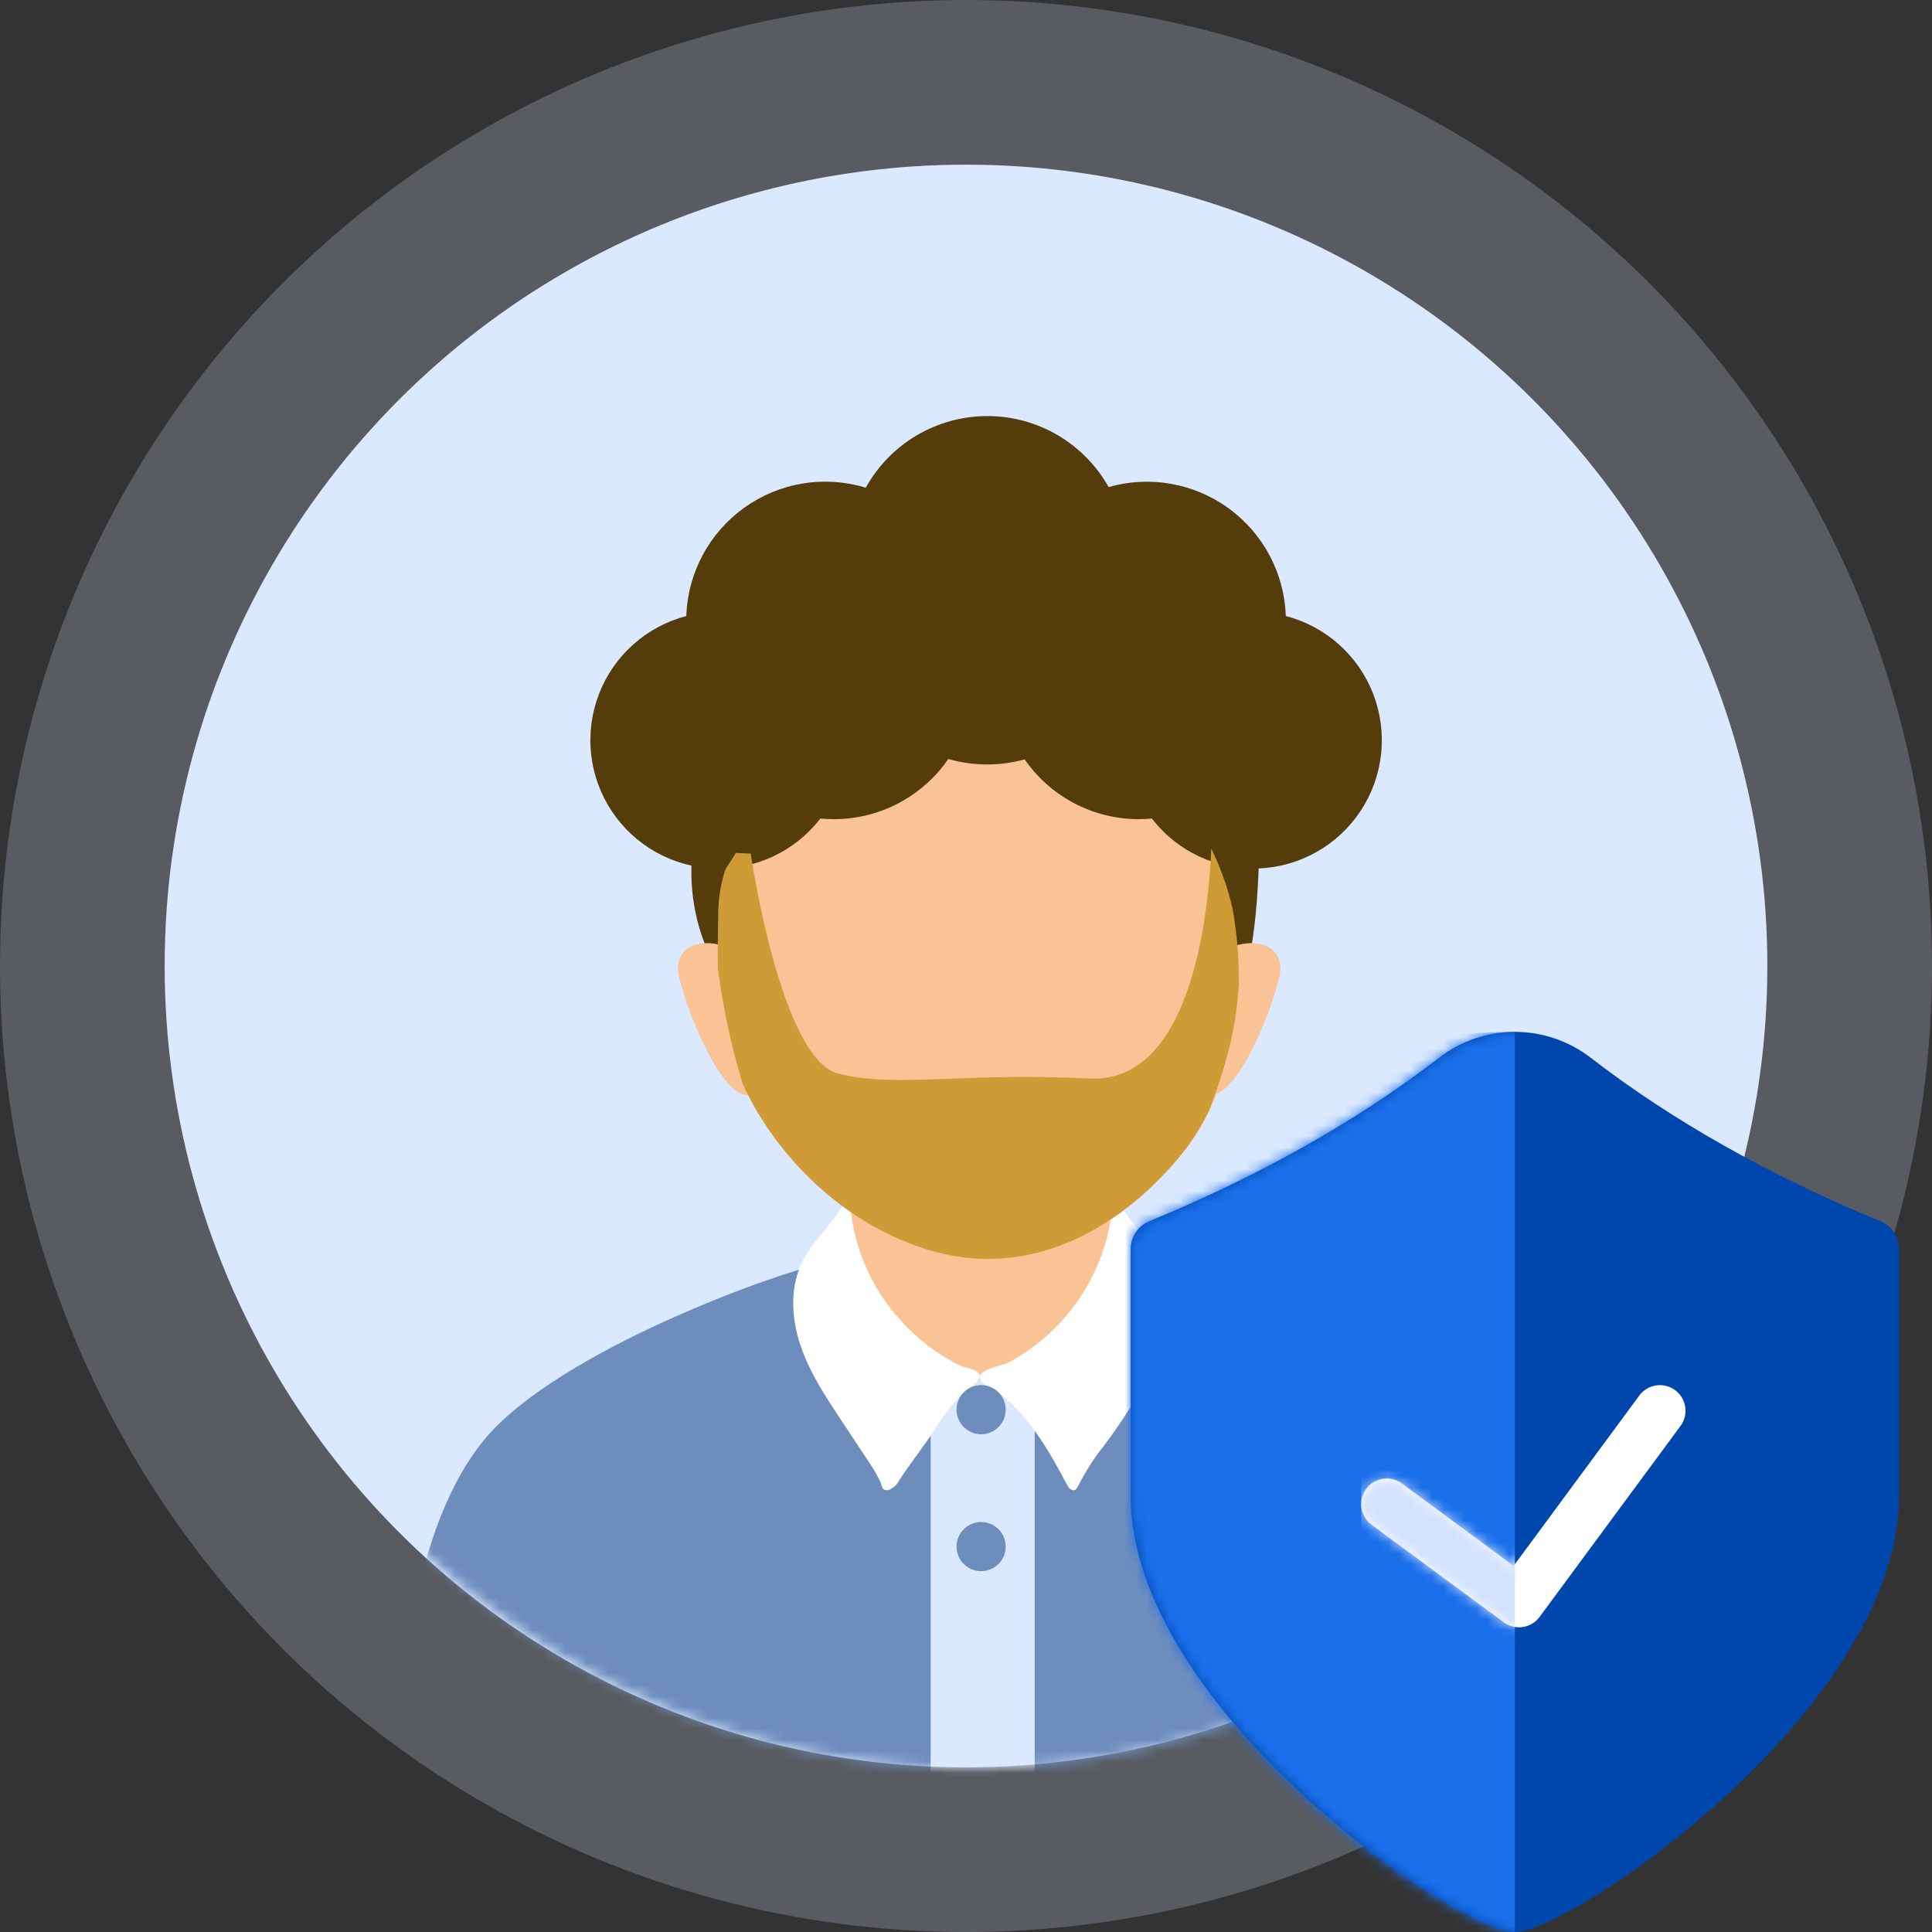 <svg width="176" height="176" viewBox="0 0 176 176" fill="none" xmlns="http://www.w3.org/2000/svg">
<rect x="0" y="0" width="176" height="176" fill="#333333" stroke="none"/>
<circle cx="88" cy="88" r="88" fill="#DAE9FF" fill-opacity="0.22"/>
<circle cx="88" cy="88" r="73" fill="#DAE9FF"/>
<mask id="mask0_513_1442" style="mask-type:alpha" maskUnits="userSpaceOnUse" x="15" y="14" width="147" height="148">
<circle cx="88.5" cy="88.039" r="73.052" fill="#DAFFEF"/>
</mask>
<g mask="url(#mask0_513_1442)">
<path d="M133.012 129.735C124.463 121.445 105.041 114.815 104.841 115.278C104.642 115.742 100.041 117.232 89.507 117.242C79.328 117.242 74.786 115.722 74.592 115.278C74.397 114.835 53.973 121.455 45.424 129.735C37.343 137.577 36.401 154.76 35.903 161.739H142.558C142.06 154.76 141.093 137.577 133.012 129.735Z" fill="#6D8DBD"/>
<path d="M84.781 125.024H94.258V161.739H84.781V125.024Z" fill="#DAE9FF"/>
<path d="M101.317 102.611C101.317 102.611 102.035 96.529 102.204 96.091C101.915 96.3 101.097 96.739 100.813 96.963C99.009 98.394 94.253 98.882 89.402 98.773C84.557 98.882 79.801 98.394 77.996 96.963C77.712 96.739 76.895 96.3 76.606 96.091C76.775 96.529 77.498 102.616 77.493 102.611C77.672 113.748 75.638 115.348 74.626 119.007C77.852 124.8 82.533 119.007 85.763 124.795C86.456 126.046 92.353 126.046 93.046 124.795C96.272 118.997 100.958 124.795 104.183 119.007C103.176 115.348 101.137 113.748 101.317 102.611Z" fill="#FAC396"/>
<path d="M77.388 108.254C77.383 112.788 79.105 117.153 82.204 120.462C83.721 122.122 85.541 123.476 87.568 124.45C88.066 124.675 89.562 124.774 89.188 125.607C89.054 125.844 88.86 126.042 88.625 126.18C87.129 127.237 86.107 128.743 85.135 130.248C84.108 131.843 82.937 133.279 81.91 134.859C81.717 135.252 81.385 135.56 80.978 135.722C80.305 135.891 80.35 135.308 80.185 134.959C79.896 134.361 79.563 133.787 79.188 133.239L76.695 129.47C75.235 127.277 73.759 125.054 72.922 122.561C72.084 120.069 71.925 117.222 73.131 114.874C74.218 112.726 76.297 111.17 77.184 108.937" fill="white"/>
<path d="M101.426 108.254C101.41 111.492 100.526 114.667 98.865 117.448C97.204 120.228 94.828 122.512 91.985 124.062C91.237 124.465 90.285 124.49 89.582 124.994C88.435 125.816 90.549 126.489 91.122 126.958C93.889 129.211 95.609 132.247 97.269 135.378C97.403 135.642 97.767 135.876 97.987 135.692C98.058 135.633 98.115 135.56 98.156 135.477C98.67 134.459 99.259 133.479 99.916 132.546C100.703 131.549 101.466 130.502 102.164 129.455C103.62 127.262 105.095 125.039 105.938 122.546C106.78 120.054 106.935 117.207 105.723 114.859C104.642 112.711 102.558 111.155 101.671 108.922" fill="white"/>
<path d="M87.139 128.419C87.139 128.713 87.197 129.004 87.31 129.276C87.422 129.547 87.587 129.794 87.795 130.002C88.003 130.21 88.249 130.375 88.521 130.487C88.793 130.6 89.084 130.658 89.378 130.658C89.672 130.658 89.963 130.6 90.234 130.487C90.506 130.375 90.753 130.21 90.961 130.002C91.168 129.794 91.333 129.547 91.446 129.276C91.558 129.004 91.616 128.713 91.616 128.419C91.616 128.125 91.558 127.834 91.446 127.562C91.333 127.291 91.168 127.044 90.961 126.836C90.753 126.628 90.506 126.463 90.234 126.351C89.963 126.238 89.672 126.18 89.378 126.18C89.084 126.18 88.793 126.238 88.521 126.351C88.249 126.463 88.003 126.628 87.795 126.836C87.587 127.044 87.422 127.291 87.31 127.562C87.197 127.834 87.139 128.125 87.139 128.419Z" fill="#6D8DBD"/>
<path d="M87.139 140.892C87.139 141.186 87.197 141.477 87.31 141.748C87.422 142.02 87.587 142.267 87.795 142.475C88.003 142.683 88.249 142.848 88.521 142.96C88.793 143.073 89.084 143.131 89.378 143.131C89.672 143.131 89.963 143.073 90.234 142.96C90.506 142.848 90.753 142.683 90.961 142.475C91.168 142.267 91.333 142.02 91.446 141.748C91.558 141.477 91.616 141.186 91.616 140.892C91.616 140.598 91.558 140.307 91.446 140.035C91.333 139.763 91.168 139.517 90.961 139.309C90.753 139.101 90.506 138.936 90.234 138.823C89.963 138.711 89.672 138.653 89.378 138.653C89.084 138.653 88.793 138.711 88.521 138.823C88.249 138.936 88.003 139.101 87.795 139.309C87.587 139.517 87.422 139.763 87.31 140.035C87.197 140.307 87.139 140.598 87.139 140.892Z" fill="#6D8DBD"/>
<path d="M65.384 88.334C65.384 88.334 60.579 81.419 64.557 71.694C68.535 61.968 88.924 55.741 88.924 55.741L114.208 63.932C114.208 63.932 116.611 88.857 111.058 93.369C105.504 97.88 65.384 88.334 65.384 88.334Z" fill="#553C0B"/>
<path d="M67.438 98.199C69.976 104.251 75.988 111.161 84.323 113.778C94.542 117.018 102.947 111.006 107.753 105.029C112.807 98.748 113.301 89.869 112.015 82.825C111.088 77.741 108.725 72.357 102.872 69.41C98.749 67.342 93.4 66.808 88.415 67.332C83.43 67.855 78.754 69.326 74.318 71.061C72.458 71.783 70.778 72.902 69.396 74.341C68.014 75.78 66.963 77.503 66.317 79.391C65.895 80.775 65.693 82.216 65.718 83.663C65.629 88.169 65.514 93.598 67.438 98.199Z" fill="#FAC396"/>
<path d="M63.988 94.874C65.653 98.413 67.936 101.554 69.651 98.528C70.648 96.798 69.926 94.405 69.352 92.671C68.854 91.145 68.699 88.842 67.857 87.541C66.361 85.323 61.197 85.048 61.815 88.817C62.336 90.903 63.064 92.932 63.988 94.874ZM114.417 94.874C112.752 98.413 110.469 101.554 108.754 98.528C107.757 96.798 108.48 94.405 109.053 92.671C109.552 91.145 109.707 88.842 110.549 87.541C112.02 85.323 117.209 85.048 116.586 88.817C116.07 90.904 115.343 92.933 114.417 94.874Z" fill="#FAC396"/>
<path d="M117.134 56.12C117.069 54.197 116.567 52.313 115.665 50.613C114.763 48.913 113.485 47.441 111.929 46.308C110.373 45.176 108.58 44.413 106.685 44.077C104.79 43.741 102.843 43.841 100.993 44.37C99.889 42.404 98.281 40.767 96.333 39.63C94.386 38.493 92.17 37.897 89.915 37.902C87.66 37.908 85.447 38.516 83.505 39.662C81.563 40.809 79.963 42.453 78.869 44.425C77.01 43.86 75.046 43.73 73.128 44.045C71.21 44.36 69.391 45.112 67.811 46.242C66.23 47.373 64.931 48.852 64.013 50.564C63.095 52.277 62.584 54.178 62.518 56.12C60.718 56.59 59.056 57.483 57.671 58.723C56.285 59.964 55.216 61.518 54.552 63.255C53.887 64.993 53.647 66.863 53.851 68.712C54.054 70.561 54.697 72.335 55.724 73.885C56.75 75.436 58.133 76.72 59.755 77.629C61.378 78.538 63.194 79.047 65.053 79.114C66.911 79.18 68.759 78.802 70.443 78.011C72.126 77.22 73.596 76.039 74.731 74.565C75.126 74.605 75.522 74.625 75.918 74.625C77.977 74.632 80.007 74.136 81.832 73.18C83.656 72.225 85.22 70.838 86.386 69.141C87.547 69.475 88.748 69.643 89.956 69.64C91.1 69.639 92.239 69.484 93.341 69.176C94.505 70.858 96.06 72.232 97.872 73.181C99.684 74.13 101.699 74.625 103.745 74.625C104.141 74.625 104.537 74.605 104.931 74.565C106.066 76.039 107.536 77.22 109.22 78.011C110.903 78.802 112.751 79.18 114.61 79.114C116.469 79.047 118.285 78.538 119.907 77.629C121.53 76.72 122.912 75.436 123.939 73.885C124.966 72.335 125.608 70.561 125.812 68.712C126.015 66.863 125.775 64.993 125.111 63.255C124.446 61.518 123.377 59.964 121.991 58.723C120.606 57.483 118.944 56.59 117.144 56.12H117.134Z" fill="#553C0B"/>
<path d="M112.294 82.826C111.863 80.917 111.209 79.067 110.345 77.312C110.061 83.753 108.406 98.703 99.223 98.249C87.418 97.676 81.636 99.137 76.367 97.801C71.097 96.465 68.39 77.756 68.39 77.756L67.019 77.701C66.675 78.384 66.217 78.837 66.022 79.381C65.601 80.765 65.399 82.207 65.424 83.653C65.394 85.099 65.364 86.644 65.394 88.214C65.853 91.76 66.604 95.261 67.638 98.683C70.285 104.61 76.187 111.206 84.298 113.773C94.517 117.013 102.922 111.001 107.728 105.024C108.697 103.807 109.52 102.48 110.18 101.071C112.578 94.785 112.673 91.734 112.857 89.685C112.882 87.386 112.693 85.09 112.294 82.826Z" fill="#CF9B36"/>
</g>
<path d="M171.304 111.252C161.21 107.09 152.301 102.068 144.924 96.368C142.936 94.832 140.503 94 138.001 94C135.498 94 133.065 94.832 131.078 96.368C123.701 102.066 114.791 107.09 104.696 111.252C104.197 111.455 103.769 111.804 103.466 112.254C103.164 112.704 103.002 113.234 103 113.778V136.237C103 155.675 132.873 176 138 176C143.127 176 173 155.673 173 136.237V113.778C172.998 113.234 172.836 112.704 172.534 112.254C172.231 111.804 171.803 111.455 171.304 111.252Z" fill="#0047AD"/>
<mask id="mask1_513_1442" style="mask-type:alpha" maskUnits="userSpaceOnUse" x="103" y="94" width="70" height="82">
<path d="M171.304 111.252C161.21 107.09 152.301 102.068 144.924 96.368C142.936 94.832 140.503 94 138.001 94C135.498 94 133.065 94.832 131.078 96.368C123.701 102.066 114.791 107.09 104.696 111.252C104.197 111.455 103.769 111.804 103.466 112.254C103.164 112.704 103.002 113.234 103 113.778V136.237C103 155.675 132.873 176 138 176C143.127 176 173 155.673 173 136.237V113.778C172.998 113.234 172.836 112.704 172.534 112.254C172.231 111.804 171.803 111.455 171.304 111.252Z" fill="#5A98F1"/>
</mask>
<g mask="url(#mask1_513_1442)">
<path d="M138 176C132.222 176 126.5 174.94 121.162 172.879C115.824 170.819 110.973 167.799 106.887 163.991C102.802 160.184 99.561 155.664 97.349 150.69C95.138 145.716 94 140.384 94 135C94 129.616 95.138 124.284 97.349 119.31C99.561 114.336 102.802 109.816 106.887 106.009C110.973 102.201 115.824 99.181 121.162 97.121C126.5 95.061 132.222 94 138 94L138 135L138 176Z" fill="#1A6FEA"/>
</g>
<path fill-rule="evenodd" clip-rule="evenodd" d="M152.598 126.639C151.562 125.874 150.102 126.094 149.337 127.131L137.886 142.65L127.717 135.146C126.68 134.381 125.22 134.601 124.456 135.638C123.691 136.674 123.911 138.134 124.947 138.899L136.993 147.787C138.029 148.552 139.489 148.332 140.254 147.295C140.256 147.292 140.259 147.288 140.262 147.284L153.09 129.9C153.855 128.864 153.635 127.404 152.598 126.639Z" fill="white"/>
<mask id="mask2_513_1442" style="mask-type:alpha" maskUnits="userSpaceOnUse" x="124" y="125" width="30" height="24">
<path fill-rule="evenodd" clip-rule="evenodd" d="M152.952 126.16C151.916 125.395 150.456 125.615 149.691 126.652L137.886 142.65L127.717 135.146C126.68 134.381 125.22 134.601 124.456 135.638C123.691 136.674 123.911 138.134 124.947 138.899L136.993 147.787L136.993 147.787C138.029 148.552 139.489 148.332 140.254 147.295C140.256 147.292 140.258 147.289 140.26 147.286L153.444 129.421C154.208 128.385 153.988 126.925 152.952 126.16Z" fill="white"/>
</mask>
<g mask="url(#mask2_513_1442)">
<rect x="124" y="134" width="14" height="15" fill="#D3E2FF"/>
</g>
</svg>
